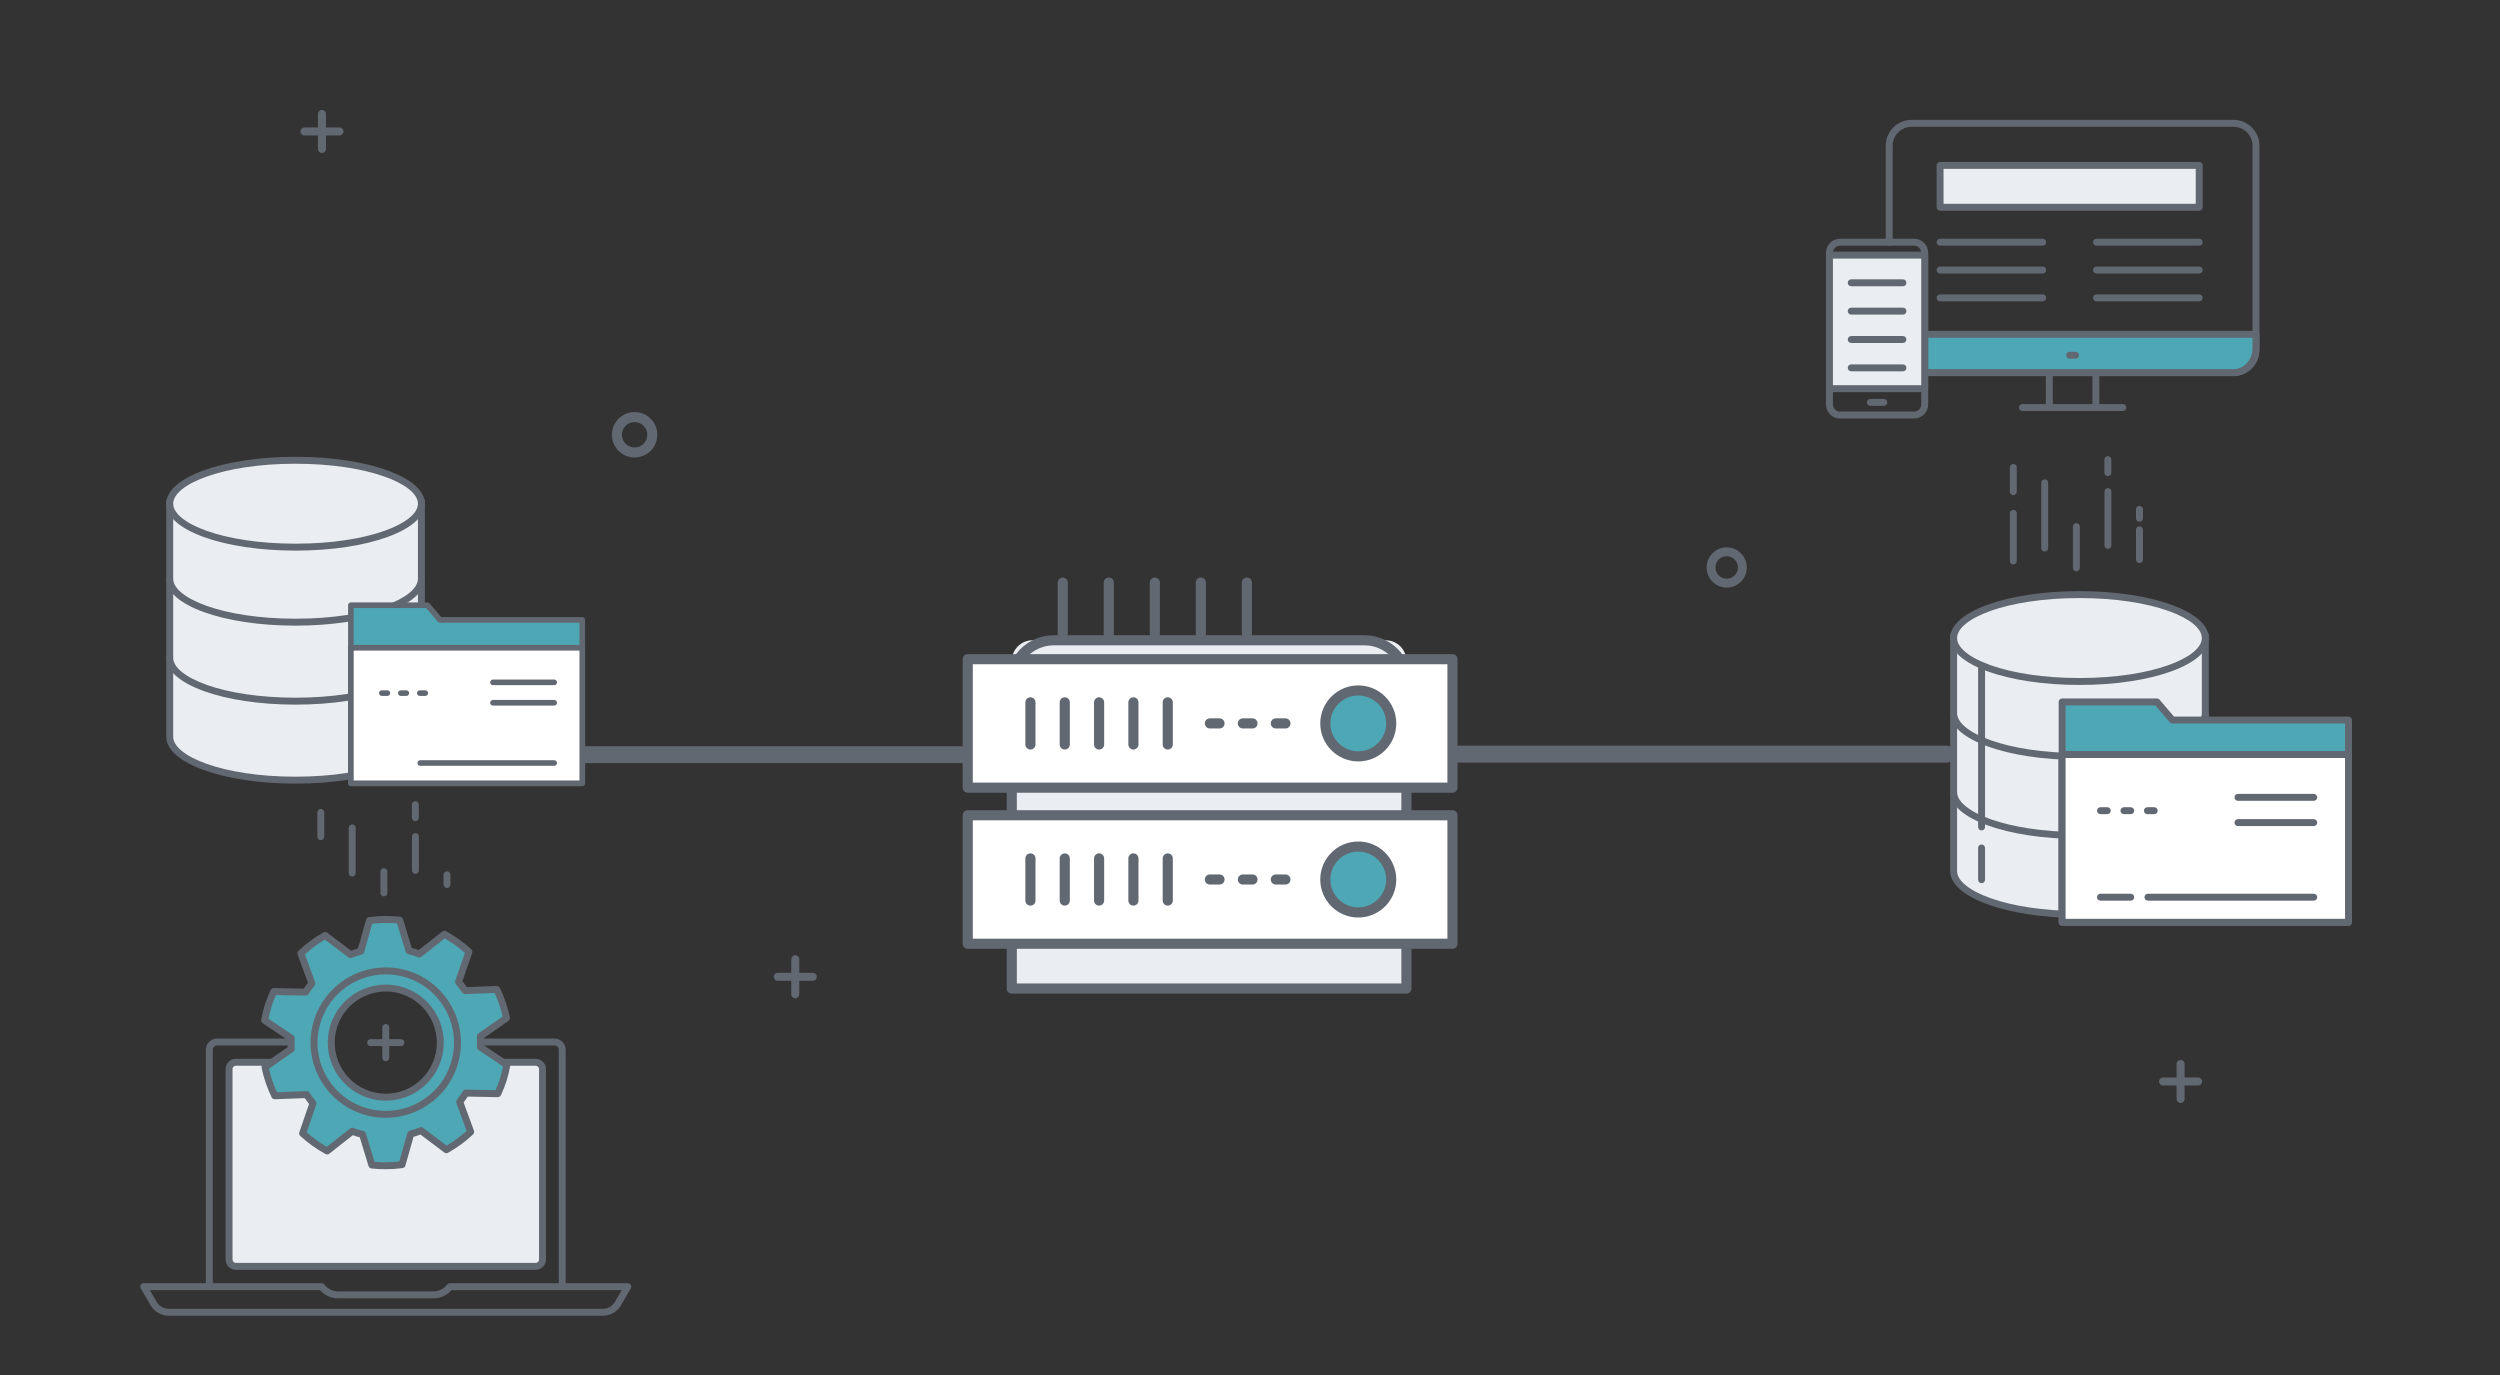 <?xml version="1.0" encoding="utf-8"?>
<!-- Generator: Adobe Illustrator 22.0.1, SVG Export Plug-In . SVG Version: 6.00 Build 0)  -->
<svg version="1.1" id="Layer_1" xmlns="http://www.w3.org/2000/svg" xmlns:xlink="http://www.w3.org/1999/xlink" x="0px" y="0px"
	 viewBox="0 0 500 275" style="enable-background:new 0 0 500 275;" xml:space="preserve">
<rect x="0" y="0" width="500" height="275" fill="#333333" stroke="none"/>
<style type="text/css">
	.st0{fill:#626871;}
	.st1{fill:#4EA7B4;}
	.st2{fill:#EAEDF1;}
	.st3{fill:#FFFFFF;}
</style>
<path class="st0" d="M67.891,25.494h-2.697v-2.698c0-0.443-0.359-0.802-0.802-0.802c-0.444,0-0.802,0.359-0.802,0.802v2.698h-2.698
	c-0.443,0-0.802,0.359-0.802,0.802c0,0.443,0.359,0.802,0.802,0.802h2.698v2.698c0,0.443,0.359,0.802,0.802,0.802
	c0.443,0,0.802-0.359,0.802-0.802v-2.698h2.697c0.443,0,0.802-0.359,0.802-0.802C68.693,25.853,68.334,25.494,67.891,25.494z"/>
<path class="st0" d="M162.557,194.557h-2.697v-2.698c0-0.443-0.359-0.802-0.802-0.802c-0.444,0-0.802,0.359-0.802,0.802v2.698
	h-2.698c-0.443,0-0.802,0.359-0.802,0.802c0,0.443,0.359,0.802,0.802,0.802h2.698v2.698c0,0.443,0.359,0.802,0.802,0.802
	c0.443,0,0.802-0.359,0.802-0.802v-2.698h2.697c0.443,0,0.802-0.359,0.802-0.802C163.359,194.916,163.001,194.557,162.557,194.557z"
	/>
<path class="st0" d="M439.62,215.494h-2.697v-2.698c0-0.443-0.359-0.802-0.802-0.802c-0.444,0-0.802,0.359-0.802,0.802v2.698h-2.698
	c-0.443,0-0.802,0.359-0.802,0.802c0,0.443,0.359,0.802,0.802,0.802h2.698v2.698c0,0.443,0.359,0.802,0.802,0.802
	c0.443,0,0.802-0.359,0.802-0.802v-2.698h2.697c0.443,0,0.802-0.359,0.802-0.802C440.422,215.853,440.063,215.494,439.62,215.494z"
	/>
<g>
	<path class="st0" d="M345.34,117.515c-2.217,0-4.021-1.804-4.021-4.021c0-2.217,1.804-4.021,4.021-4.021
		c2.217,0,4.021,1.804,4.021,4.021C349.361,115.712,347.557,117.515,345.34,117.515z M345.34,111.245c-1.241,0-2.25,1.009-2.25,2.25
		c0,1.241,1.009,2.25,2.25,2.25c1.241,0,2.25-1.009,2.25-2.25C347.59,112.254,346.581,111.245,345.34,111.245z"/>
</g>
<g>
	<path class="st0" d="M126.923,91.494c-2.504,0-4.541-2.037-4.541-4.542c0-2.504,2.037-4.541,4.541-4.541s4.541,2.037,4.541,4.541
		C131.464,89.457,129.427,91.494,126.923,91.494z M126.923,84.412c-1.401,0-2.541,1.14-2.541,2.541c0,1.401,1.14,2.542,2.541,2.542
		s2.541-1.14,2.541-2.542C129.464,85.552,128.325,84.412,126.923,84.412z"/>
</g>
<g>
	<g>
		<path class="st0" d="M415.279,114.273c-0.384,0-0.694-0.31-0.694-0.694v-8.251c0-0.384,0.311-0.694,0.694-0.694
			c0.384,0,0.694,0.31,0.694,0.694v8.251C415.973,113.962,415.662,114.273,415.279,114.273z"/>
	</g>
	<g>
		<path class="st0" d="M408.938,110.314c-0.384,0-0.694-0.31-0.694-0.694V96.565c0-0.384,0.31-0.694,0.694-0.694
			c0.384,0,0.694,0.311,0.694,0.694v13.054C409.632,110.003,409.321,110.314,408.938,110.314z"/>
	</g>
	<g>
		<path class="st0" d="M427.896,112.603c-0.384,0-0.694-0.31-0.694-0.694v-5.956c0-0.384,0.311-0.694,0.694-0.694
			c0.384,0,0.694,0.31,0.694,0.694v5.956C428.59,112.292,428.28,112.603,427.896,112.603z"/>
	</g>
	<g>
		<path class="st0" d="M421.587,109.772c-0.384,0-0.694-0.31-0.694-0.694V98.31c0-0.384,0.31-0.694,0.694-0.694
			c0.384,0,0.694,0.31,0.694,0.694v10.767C422.281,109.462,421.971,109.772,421.587,109.772z"/>
	</g>
	<g>
		<path class="st0" d="M421.573,95.22c-0.384,0-0.694-0.31-0.694-0.694v-2.602c0-0.384,0.31-0.694,0.694-0.694
			c0.384,0,0.694,0.31,0.694,0.694v2.602C422.267,94.91,421.957,95.22,421.573,95.22z"/>
	</g>
	<g>
		<path class="st0" d="M427.896,104.353c-0.384,0-0.694-0.311-0.694-0.694v-1.789c0-0.384,0.311-0.694,0.694-0.694
			c0.384,0,0.694,0.31,0.694,0.694v1.789C428.59,104.042,428.28,104.353,427.896,104.353z"/>
	</g>
	<g>
		<path class="st0" d="M402.662,112.907c-0.384,0-0.694-0.31-0.694-0.694v-9.551c0-0.384,0.311-0.694,0.694-0.694
			c0.384,0,0.694,0.31,0.694,0.694v9.551C403.356,112.596,403.045,112.907,402.662,112.907z"/>
	</g>
	<g>
		<path class="st0" d="M402.663,99.036c-0.384,0-0.694-0.311-0.694-0.694v-4.857c0-0.384,0.31-0.694,0.694-0.694
			s0.694,0.311,0.694,0.694v4.857C403.357,98.725,403.047,99.036,402.663,99.036z"/>
	</g>
	<g>
		<g>
			<g>
				<path class="st0" d="M382.306,75.216h64.425c2.844,0,5.158-2.314,5.158-5.159V29.135c0-2.845-2.314-5.159-5.158-5.159h-64.425
					c-2.844,0-5.158,2.314-5.158,5.159v19.31c0,0.384,0.31,0.694,0.694,0.694c0.384,0,0.694-0.31,0.694-0.694v-19.31
					c0-2.079,1.692-3.771,3.77-3.771h64.425c2.078,0,3.77,1.692,3.77,3.771v40.922c0,2.079-1.692,3.771-3.77,3.771h-64.425
					c-2.078,0-3.77-1.692-3.77-3.771c0-0.384-0.31-0.694-0.694-0.694c-0.384,0-0.694,0.311-0.694,0.694
					C377.148,72.902,379.462,75.216,382.306,75.216z"/>
			</g>
			<g>
				<path class="st0" d="M377.842,68.277h73.353c0.384,0,0.694-0.31,0.694-0.694c0-0.384-0.311-0.694-0.694-0.694h-73.353
					c-0.384,0-0.694,0.311-0.694,0.694C377.148,67.967,377.458,68.277,377.842,68.277z"/>
			</g>
			<g>
				<path class="st1" d="M451.195,69.599c0,2.718-1.999,4.922-4.464,4.922h-64.425c-2.465,0-4.464-2.204-4.464-4.922v-2.727h73.353
					V69.599z"/>
				<path class="st0" d="M377.148,69.599v-2.728c0-0.384,0.31-0.694,0.694-0.694h73.353c0.384,0,0.694,0.311,0.694,0.694v2.728
					c0,3.097-2.314,5.617-5.158,5.617h-64.425C379.462,75.216,377.148,72.696,377.148,69.599z M378.536,67.566v2.033
					c0,2.332,1.692,4.229,3.77,4.229h64.425c2.078,0,3.77-1.897,3.77-4.229v-2.033H378.536z"/>
			</g>
		</g>
		<g>
			<g>
				<path class="st0" d="M419.174,82.199c0.384,0,0.694-0.31,0.694-0.694v-6.983c0-0.384-0.311-0.694-0.694-0.694
					c-0.384,0-0.694,0.31-0.694,0.694v6.983C418.48,81.888,418.79,82.199,419.174,82.199z"/>
			</g>
			<g>
				<path class="st0" d="M409.863,82.199c0.384,0,0.694-0.31,0.694-0.694v-6.983c0-0.384-0.311-0.694-0.694-0.694
					c-0.384,0-0.694,0.31-0.694,0.694v6.983C409.169,81.888,409.479,82.199,409.863,82.199z"/>
			</g>
		</g>
		<g>
			<path class="st0" d="M404.474,82.199h20.089c0.384,0,0.694-0.31,0.694-0.694c0-0.384-0.31-0.694-0.694-0.694h-20.089
				c-0.384,0-0.694,0.311-0.694,0.694C403.78,81.888,404.09,82.199,404.474,82.199z"/>
		</g>
		<g>
			<path class="st0" d="M413.925,71.746h1.186c0.384,0,0.694-0.31,0.694-0.694c0-0.384-0.31-0.694-0.694-0.694h-1.186
				c-0.384,0-0.694,0.311-0.694,0.694C413.231,71.436,413.542,71.746,413.925,71.746z"/>
		</g>
	</g>
	<g>
		<path class="st0" d="M419.299,49.14h20.544c0.384,0,0.694-0.31,0.694-0.694c0-0.384-0.31-0.694-0.694-0.694h-20.544
			c-0.384,0-0.694,0.31-0.694,0.694C418.605,48.829,418.915,49.14,419.299,49.14z"/>
	</g>
	<g>
		<path class="st0" d="M419.299,54.702h20.544c0.384,0,0.694-0.31,0.694-0.694c0-0.384-0.31-0.694-0.694-0.694h-20.544
			c-0.384,0-0.694,0.311-0.694,0.694C418.605,54.391,418.915,54.702,419.299,54.702z"/>
	</g>
	<g>
		<path class="st0" d="M388.008,49.14h20.544c0.384,0,0.694-0.31,0.694-0.694c0-0.384-0.31-0.694-0.694-0.694h-20.544
			c-0.384,0-0.694,0.31-0.694,0.694C387.313,48.829,387.624,49.14,388.008,49.14z"/>
	</g>
	<g>
		<path class="st0" d="M388.008,54.702h20.544c0.384,0,0.694-0.31,0.694-0.694c0-0.384-0.31-0.694-0.694-0.694h-20.544
			c-0.384,0-0.694,0.311-0.694,0.694C387.313,54.391,387.624,54.702,388.008,54.702z"/>
	</g>
	<g>
		<path class="st0" d="M419.299,60.264h20.544c0.384,0,0.694-0.311,0.694-0.694c0-0.384-0.31-0.694-0.694-0.694h-20.544
			c-0.384,0-0.694,0.31-0.694,0.694C418.605,59.953,418.915,60.264,419.299,60.264z"/>
	</g>
	<g>
		<path class="st0" d="M388.008,60.264h20.544c0.384,0,0.694-0.311,0.694-0.694c0-0.384-0.31-0.694-0.694-0.694h-20.544
			c-0.384,0-0.694,0.31-0.694,0.694C387.313,59.953,387.624,60.264,388.008,60.264z"/>
	</g>
	<g>
		
			<rect x="388.015" y="33.083" transform="matrix(-1 -4.488910e-11 4.488910e-11 -1 827.858 74.534)" class="st2" width="51.828" height="8.367"/>
		<path class="st0" d="M387.322,41.451v-8.367c0-0.384,0.31-0.694,0.694-0.694h51.827c0.384,0,0.694,0.31,0.694,0.694v8.367
			c0,0.384-0.31,0.694-0.694,0.694h-51.827C387.632,42.145,387.322,41.834,387.322,41.451z M439.149,33.777H388.71v6.979h50.439
			V33.777z"/>
	</g>
	<g>
		<g>
			<g>
				<path class="st0" d="M365.198,80.892V50.562c0-1.55,1.261-2.811,2.81-2.811h14.818c1.549,0,2.81,1.261,2.81,2.811v30.329
					c0,1.549-1.261,2.81-2.81,2.81h-14.818C366.459,83.702,365.198,82.441,365.198,80.892z M368.008,49.14
					c-0.784,0-1.422,0.639-1.422,1.423v30.329c0,0.784,0.638,1.422,1.422,1.422h14.818c0.784,0,1.422-0.638,1.422-1.422V50.562
					c0-0.784-0.638-1.423-1.422-1.423H368.008z"/>
			</g>
		</g>
	</g>
	<g>
		<rect x="365.892" y="51.025" class="st2" width="19.05" height="26.707"/>
		<path class="st0" d="M365.198,77.732V51.025c0-0.384,0.31-0.694,0.694-0.694h19.05c0.384,0,0.694,0.31,0.694,0.694v26.707
			c0,0.384-0.31,0.694-0.694,0.694h-19.05C365.509,78.426,365.198,78.115,365.198,77.732z M384.248,51.719h-17.662v25.319h17.662
			V51.719z"/>
	</g>
	<g>
		<path class="st0" d="M374.075,81.176h2.685c0.384,0,0.694-0.31,0.694-0.694c0-0.384-0.31-0.694-0.694-0.694h-2.685
			c-0.384,0-0.694,0.31-0.694,0.694C373.381,80.866,373.691,81.176,374.075,81.176z"/>
	</g>
	<g>
		<path class="st0" d="M370.247,57.253h10.342c0.384,0,0.694-0.31,0.694-0.694c0-0.384-0.31-0.694-0.694-0.694h-10.342
			c-0.384,0-0.694,0.311-0.694,0.694C369.552,56.942,369.863,57.253,370.247,57.253z"/>
	</g>
	<g>
		<path class="st0" d="M370.247,62.923h10.342c0.384,0,0.694-0.31,0.694-0.694c0-0.384-0.31-0.694-0.694-0.694h-10.342
			c-0.384,0-0.694,0.31-0.694,0.694C369.552,62.613,369.863,62.923,370.247,62.923z"/>
	</g>
	<g>
		<path class="st0" d="M370.247,68.594h10.342c0.384,0,0.694-0.31,0.694-0.694c0-0.384-0.31-0.694-0.694-0.694h-10.342
			c-0.384,0-0.694,0.311-0.694,0.694C369.552,68.283,369.863,68.594,370.247,68.594z"/>
	</g>
	<g>
		<path class="st0" d="M370.247,74.264h10.342c0.384,0,0.694-0.31,0.694-0.694s-0.31-0.694-0.694-0.694h-10.342
			c-0.384,0-0.694,0.31-0.694,0.694S369.863,74.264,370.247,74.264z"/>
	</g>
</g>
<g>
	<path class="st0" d="M66.949,153.266h-6.06c-0.384,0-0.694-0.31-0.694-0.694c0-0.384,0.31-0.694,0.694-0.694h6.06
		c0.384,0,0.694,0.311,0.694,0.694C67.643,152.956,67.333,153.266,66.949,153.266z"/>
</g>
<g>
	<path class="st0" d="M37.11,139.223c-0.384,0-0.694-0.31-0.694-0.694V106.28c0-0.384,0.31-0.694,0.694-0.694
		s0.694,0.31,0.694,0.694v32.249C37.804,138.913,37.493,139.223,37.11,139.223z"/>
</g>
<g>
	<path class="st0" d="M37.11,149.769c-0.384,0-0.694-0.31-0.694-0.694v-6.348c0-0.384,0.31-0.694,0.694-0.694
		s0.694,0.311,0.694,0.694v6.348C37.804,149.458,37.493,149.769,37.11,149.769z"/>
</g>
<path class="st0" d="M201.979,149.241H81.229c-0.935,0,0.152,0.76,0.152,1.694s-1.087,1.694-0.152,1.694h120.75
	c0.935,0,1.694-0.76,1.694-1.694S202.914,149.241,201.979,149.241z"/>
<g>
	<g>
		<path class="st0" d="M389.363,151.522h-97.712c-0.356,0-0.644-0.311-0.644-0.694c0-0.384,0.288-0.694,0.644-0.694h97.712
			c0.356,0,0.644,0.31,0.644,0.694C390.007,151.211,389.719,151.522,389.363,151.522z"/>
		<path class="st0" d="M389.363,152.522H291.65c-0.906,0-1.644-0.76-1.644-1.694s0.737-1.694,1.644-1.694h97.713
			c0.906,0,1.644,0.76,1.644,1.694S390.269,152.522,389.363,152.522z"/>
	</g>
</g>
<g>
	<g>
		<g>
			<path class="st0" d="M112.447,258.022c-0.384,0-0.694-0.31-0.694-0.694v-47.377c0-0.47-0.382-0.853-0.853-0.853H91.98
				c-0.384,0-0.694-0.31-0.694-0.694c0-0.384,0.31-0.694,0.694-0.694h18.92c1.235,0,2.241,1.006,2.241,2.241v47.377
				C113.141,257.711,112.831,258.022,112.447,258.022z"/>
		</g>
		<g>
			<path class="st0" d="M41.864,258.022c-0.384,0-0.694-0.31-0.694-0.694v-47.377c0-1.235,1.006-2.241,2.241-2.241h21.913
				c0.384,0,0.694,0.31,0.694,0.694c0,0.384-0.311,0.694-0.694,0.694H43.411c-0.47,0-0.853,0.382-0.853,0.853v47.377
				C42.558,257.711,42.248,258.022,41.864,258.022z"/>
		</g>
		<g>
			<g>
				<path class="st2" d="M107.128,212.449H93.045c-0.045,0.552-0.113,1.106-0.224,1.662c-1.543,7.768-9.102,12.804-16.869,11.253
					c-6.431-1.284-10.981-6.687-11.482-12.916H47.183c-0.759,0-1.374,0.616-1.374,1.375v38.074c0,0.759,0.613,1.375,1.374,1.375
					h59.945c0.759,0,1.374-0.615,1.374-1.375v-38.074C108.502,213.064,107.89,212.449,107.128,212.449z"/>
				<path class="st0" d="M107.128,253.967H47.183c-1.14,0-2.069-0.929-2.069-2.07v-38.073c0-1.14,0.929-2.069,2.069-2.069H64.47
					c0.362,0,0.663,0.278,0.691,0.639c0.487,6.049,4.979,11.102,10.926,12.29c3.571,0.71,7.214-0.005,10.248-2.029
					c3.033-2.023,5.094-5.104,5.805-8.678c0.095-0.479,0.165-0.996,0.213-1.582c0.029-0.361,0.329-0.639,0.691-0.639h14.083
					c1.14,0,2.069,0.929,2.069,2.069v38.073C109.196,253.039,108.268,253.967,107.128,253.967z M47.183,213.143
					c-0.375,0-0.68,0.305-0.68,0.681v38.073c0,0.375,0.305,0.682,0.68,0.682h59.945c0.375,0,0.68-0.306,0.68-0.682v-38.073
					c0-0.375-0.305-0.681-0.68-0.681H93.674c-0.046,0.39-0.103,0.755-0.172,1.104c-0.782,3.938-3.054,7.334-6.396,9.562
					c-3.343,2.229-7.353,3.019-11.289,2.235c-6.343-1.266-11.184-6.522-11.973-12.901H47.183z"/>
			</g>
		</g>
		<g>
			<g>
				<path class="st0" d="M120.54,263.147H33.771c-1.468,0-2.809-0.743-3.59-1.986l-2.035-3.484c-0.126-0.214-0.126-0.48-0.003-0.695
					c0.123-0.216,0.354-0.348,0.602-0.348H64.33c0.218,0,0.423,0.103,0.555,0.276c0.647,0.86,1.666,1.372,2.727,1.372h19.087
					c1.061,0,2.081-0.512,2.727-1.372c0.132-0.173,0.336-0.276,0.555-0.276h35.584c0.248,0,0.479,0.133,0.602,0.348
					c0.123,0.216,0.123,0.481-0.003,0.695l-2.024,3.465C123.349,262.404,122.008,263.147,120.54,263.147z M29.955,258.022
					l1.414,2.421c0.514,0.817,1.415,1.316,2.402,1.316h86.769c0.987,0,1.888-0.499,2.413-1.335l1.403-2.402H90.31
					c-0.91,1.038-2.234,1.648-3.611,1.648H67.612c-1.377,0-2.702-0.61-3.611-1.648H29.955z"/>
			</g>
		</g>
	</g>
	<g>
		<g>
			<g>
				<path class="st1" d="M96.07,209.414c0.032-0.719,0.033-1.438-0.012-2.15l5.239-3.66c-0.409-1.991-1.07-3.903-1.939-5.716
					l-6.354,0.239c-0.392-0.601-0.839-1.182-1.304-1.734l2.08-6.028c-1.46-1.344-3.104-2.533-4.9-3.51l-5.035,3.952
					c-0.336-0.127-0.664-0.262-1.002-0.374c-0.346-0.106-0.695-0.182-1.051-0.266l-1.857-6.125c-2.036-0.231-4.056-0.19-6.039,0.072
					l-1.741,6.129c-0.698,0.195-1.383,0.41-2.051,0.684l-5.079-3.829c-1.749,0.983-3.383,2.175-4.85,3.573l2.197,6.006
					c-0.447,0.553-0.86,1.139-1.253,1.751l-6.377-0.117c-0.41,0.914-0.791,1.839-1.102,2.821c-0.303,0.975-0.531,1.958-0.705,2.94
					l5.297,3.56c-0.032,0.719-0.033,1.434,0.012,2.15l-5.239,3.66c0.41,1.984,1.078,3.904,1.947,5.717l6.346-0.24
					c0.391,0.601,0.838,1.182,1.296,1.733l-2.072,6.025c1.467,1.348,3.104,2.536,4.907,3.514l5.027-3.953
					c0.337,0.123,0.664,0.262,1.009,0.375c0.347,0.102,0.68,0.18,1.036,0.264l1.865,6.126c2.036,0.231,4.064,0.191,6.039-0.072
					l1.733-6.13c0.705-0.194,1.398-0.409,2.059-0.684l5.079,3.83c1.75-0.99,3.391-2.175,4.857-3.572l-2.197-6.006
					c0.433-0.558,0.86-1.139,1.246-1.752l6.377,0.117c0.418-0.913,0.8-1.845,1.102-2.821c0.311-0.978,0.531-1.958,0.713-2.939
					L96.07,209.414z M87.559,211.795c-1.8,5.749-7.926,8.941-13.674,7.135c-5.748-1.806-8.945-7.932-7.14-13.68
					c1.806-5.748,7.932-8.94,13.68-7.137C86.172,199.922,89.364,206.047,87.559,211.795z"/>
				<path class="st0" d="M77.072,233.847c-0.937,0-1.865-0.051-2.782-0.154c-0.274-0.031-0.504-0.224-0.586-0.488l-1.749-5.745
					c-0.234-0.057-0.457-0.115-0.683-0.182c-0.249-0.08-0.472-0.165-0.694-0.252l-4.719,3.71c-0.217,0.175-0.518,0.198-0.759,0.065
					c-1.806-0.979-3.503-2.195-5.047-3.614c-0.202-0.187-0.275-0.476-0.186-0.736l1.945-5.66c-0.332-0.411-0.621-0.796-0.874-1.166
					l-5.961,0.226c-0.264-0.008-0.531-0.146-0.652-0.395c-0.918-1.914-1.591-3.892-1.999-5.877c-0.057-0.271,0.054-0.55,0.282-0.709
					l4.924-3.439c-0.019-0.46-0.02-0.935-0.007-1.441l-4.978-3.344c-0.228-0.153-0.344-0.427-0.296-0.698
					c0.192-1.08,0.43-2.07,0.725-3.023c0.282-0.891,0.632-1.783,1.133-2.901c0.114-0.252,0.401-0.389,0.645-0.409l5.992,0.111
					c0.282-0.424,0.56-0.813,0.841-1.177l-2.065-5.641c-0.095-0.259-0.027-0.55,0.174-0.741c1.48-1.41,3.158-2.648,4.989-3.675
					c0.241-0.134,0.541-0.114,0.758,0.05l4.768,3.597c0.415-0.157,0.861-0.305,1.381-0.458l1.635-5.757
					c0.076-0.266,0.304-0.462,0.577-0.499c2.101-0.277,4.192-0.302,6.21-0.073c0.275,0.031,0.506,0.224,0.586,0.488l1.741,5.744
					c0.237,0.056,0.473,0.115,0.706,0.186c0.237,0.079,0.458,0.163,0.681,0.249l4.726-3.71c0.22-0.171,0.518-0.193,0.76-0.064
					c1.814,0.988,3.508,2.201,5.037,3.609c0.202,0.187,0.275,0.477,0.186,0.738l-1.952,5.66c0.329,0.404,0.621,0.79,0.881,1.169
					l5.967-0.226c0.281,0,0.531,0.146,0.652,0.395c0.914,1.907,1.583,3.885,1.993,5.877c0.056,0.271-0.056,0.55-0.283,0.709
					l-4.922,3.439c0.019,0.461,0.02,0.937,0.005,1.441l4.985,3.346c0.23,0.154,0.347,0.43,0.296,0.702
					c-0.216,1.163-0.449,2.123-0.734,3.023c-0.278,0.896-0.638,1.818-1.132,2.898c-0.115,0.251-0.39,0.396-0.644,0.405l-5.99-0.11
					c-0.24,0.362-0.511,0.74-0.838,1.171l2.067,5.647c0.095,0.259,0.027,0.55-0.174,0.742c-1.453,1.384-3.133,2.62-4.994,3.674
					c-0.237,0.135-0.537,0.116-0.759-0.05l-4.768-3.595c-0.409,0.156-0.858,0.304-1.389,0.457l-1.628,5.756
					c-0.076,0.267-0.302,0.464-0.576,0.5C79.353,233.771,78.206,233.847,77.072,233.847z M74.898,232.36
					c1.627,0.15,3.294,0.131,4.967-0.061l1.608-5.687c0.066-0.235,0.249-0.416,0.484-0.481c0.822-0.225,1.431-0.427,1.975-0.655
					c0.225-0.092,0.488-0.062,0.685,0.087l4.713,3.553c1.467-0.864,2.807-1.849,3.996-2.935l-2.04-5.573
					c-0.081-0.224-0.043-0.474,0.103-0.663c0.517-0.667,0.888-1.19,1.206-1.697c0.129-0.207,0.323-0.332,0.601-0.325l5.92,0.108
					c0.374-0.85,0.659-1.597,0.884-2.323c0.232-0.729,0.427-1.505,0.607-2.413l-4.923-3.305c-0.202-0.136-0.319-0.365-0.306-0.607
					c0.032-0.75,0.03-1.428-0.011-2.076c-0.015-0.241,0.096-0.473,0.296-0.613l4.86-3.396c-0.359-1.589-0.895-3.165-1.597-4.701
					l-5.894,0.224c-0.239,0.001-0.474-0.111-0.607-0.316c-0.343-0.526-0.752-1.071-1.254-1.665
					c-0.157-0.187-0.205-0.443-0.125-0.674l1.93-5.595c-1.243-1.101-2.595-2.069-4.029-2.886l-4.673,3.668
					c-0.19,0.15-0.449,0.188-0.674,0.103l-0.294-0.114c-0.225-0.087-0.45-0.175-0.679-0.251c-0.253-0.077-0.523-0.14-0.797-0.203
					l-0.197-0.046c-0.24-0.057-0.432-0.237-0.504-0.473l-1.723-5.685c-1.624-0.149-3.289-0.13-4.968,0.062l-1.615,5.685
					c-0.066,0.232-0.248,0.413-0.481,0.479c-0.805,0.225-1.414,0.428-1.975,0.659c-0.224,0.091-0.485,0.06-0.681-0.088l-4.712-3.554
					c-1.445,0.847-2.783,1.833-3.989,2.938l2.04,5.573c0.084,0.229,0.041,0.485-0.112,0.675c-0.403,0.499-0.798,1.052-1.209,1.69
					c-0.132,0.203-0.369,0.312-0.596,0.319l-5.915-0.11c-0.382,0.877-0.661,1.608-0.891,2.329c-0.236,0.763-0.434,1.556-0.6,2.409
					l4.92,3.305c0.201,0.136,0.316,0.365,0.306,0.606c-0.034,0.752-0.03,1.432,0.011,2.077c0.015,0.241-0.096,0.473-0.296,0.613
					l-4.86,3.396c0.359,1.583,0.897,3.16,1.604,4.701l5.887-0.224c0.237,0.011,0.476,0.111,0.609,0.316
					c0.329,0.51,0.737,1.056,1.247,1.669c0.154,0.186,0.201,0.439,0.122,0.668l-1.922,5.592c1.253,1.109,2.607,2.079,4.036,2.891
					l4.665-3.667c0.187-0.149,0.441-0.19,0.667-0.107l0.38,0.144c0.199,0.077,0.4,0.155,0.606,0.222
					c0.305,0.089,0.62,0.164,0.95,0.241c0.24,0.057,0.464,0.245,0.536,0.481L74.898,232.36z M77.169,220.131
					c-1.169,0-2.345-0.179-3.492-0.539c-6.106-1.918-9.512-8.447-7.594-14.55c1.917-6.102,8.44-9.504,14.55-7.593
					c6.102,1.922,9.505,8.451,7.587,14.552c-0.926,2.958-2.948,5.375-5.698,6.809C80.841,219.688,79.013,220.131,77.169,220.131z
					 M77.164,198.305c-4.346,0-8.387,2.795-9.758,7.153c-1.688,5.374,1.312,11.12,6.687,12.81c2.604,0.819,5.371,0.571,7.788-0.689
					c2.418-1.262,4.2-3.39,5.014-5.993h0.001c1.688-5.374-1.308-11.121-6.68-12.813C79.202,198.457,78.175,198.305,77.164,198.305z"
					/>
			</g>
		</g>
		<g>
			<path class="st0" d="M77.152,212.246c-0.384,0-0.694-0.311-0.694-0.694v-6.057c0-0.384,0.31-0.694,0.694-0.694
				c0.384,0,0.694,0.31,0.694,0.694v6.057C77.846,211.935,77.535,212.246,77.152,212.246z"/>
		</g>
		<g>
			<path class="st0" d="M80.18,209.217h-6.057c-0.384,0-0.694-0.31-0.694-0.694c0-0.384,0.311-0.694,0.694-0.694h6.057
				c0.384,0,0.694,0.311,0.694,0.694C80.874,208.907,80.564,209.217,80.18,209.217z"/>
		</g>
		<g>
			<path class="st0" d="M77.189,223.564c-0.99,0-1.985-0.098-2.977-0.296c-3.939-0.786-7.337-3.06-9.568-6.402
				c-2.23-3.342-3.024-7.351-2.238-11.289c1.621-8.128,9.565-13.42,17.692-11.802c8.128,1.625,13.422,9.564,11.799,17.696l0,0
				c-0.782,3.938-3.054,7.334-6.396,9.562C83.002,222.7,80.127,223.564,77.189,223.564z M77.154,194.871
				c-6.375,0-12.092,4.496-13.386,10.976c-0.713,3.575,0.008,7.215,2.032,10.248c2.025,3.034,5.109,5.097,8.684,5.811
				c3.572,0.712,7.215-0.007,10.248-2.029c3.033-2.023,5.094-5.104,5.805-8.678l0,0c1.472-7.383-3.332-14.588-10.709-16.064
				C78.93,194.957,78.035,194.871,77.154,194.871z"/>
		</g>
	</g>
</g>
<g>
	<g>
		<path class="st0" d="M417.391,154.379h-13.32c-0.53,0-0.958-0.429-0.958-0.958c0-0.53,0.428-0.958,0.958-0.958h13.32
			c0.53,0,0.958,0.428,0.958,0.958C418.349,153.95,417.92,154.379,417.391,154.379z"/>
	</g>
	<g>
		<path class="st0" d="M429.299,154.379h-6.418c-0.53,0-0.958-0.429-0.958-0.958c0-0.53,0.428-0.958,0.958-0.958h6.418
			c0.53,0,0.958,0.428,0.958,0.958C430.257,153.95,429.828,154.379,429.299,154.379z"/>
	</g>
</g>
<g>
	<g>
		<g>
			<path class="st2" d="M441.063,127.039v47.17c0,4.799-11.269,8.689-25.169,8.689c-13.901,0-25.169-3.89-25.169-8.689v-47.17"/>
			<path class="st0" d="M415.893,183.592c-14.503,0-25.863-4.122-25.863-9.383v-47.17c0-0.384,0.31-0.694,0.694-0.694
				c0.384,0,0.694,0.31,0.694,0.694v47.17c0,3.861,9.835,7.995,24.475,7.995s24.475-4.134,24.475-7.995v-47.17
				c0-0.384,0.311-0.694,0.694-0.694c0.384,0,0.694,0.31,0.694,0.694v47.17C441.757,179.47,430.396,183.592,415.893,183.592z"/>
		</g>
		<g>
			<path class="st2" d="M441.063,158.411c0,4.799-11.269,8.689-25.169,8.689c-13.901,0-25.169-3.89-25.169-8.689"/>
			<path class="st0" d="M415.893,167.794c-14.503,0-25.863-4.122-25.863-9.383c0-0.384,0.31-0.694,0.694-0.694
				c0.384,0,0.694,0.31,0.694,0.694c0,3.861,9.835,7.995,24.475,7.995s24.475-4.134,24.475-7.995c0-0.384,0.311-0.694,0.694-0.694
				c0.384,0,0.694,0.31,0.694,0.694C441.757,163.672,430.396,167.794,415.893,167.794z"/>
		</g>
		<g>
			<path class="st2" d="M441.063,142.614c0,4.799-11.269,8.689-25.169,8.689c-13.901,0-25.169-3.89-25.169-8.689"/>
			<path class="st0" d="M415.893,151.996c-14.503,0-25.863-4.122-25.863-9.383c0-0.384,0.31-0.694,0.694-0.694
				c0.384,0,0.694,0.311,0.694,0.694c0,3.861,9.835,7.995,24.475,7.995s24.475-4.134,24.475-7.995c0-0.384,0.311-0.694,0.694-0.694
				c0.384,0,0.694,0.311,0.694,0.694C441.757,147.875,430.396,151.996,415.893,151.996z"/>
		</g>
		<g>
			<path class="st2" d="M441.063,127.609c0,4.799-11.269,8.689-25.169,8.689c-13.901,0-25.169-3.89-25.169-8.689
				c0-4.799,11.269-8.689,25.169-8.689C429.794,118.92,441.063,122.81,441.063,127.609z"/>
			<path class="st0" d="M415.893,136.991c-14.503,0-25.863-4.122-25.863-9.383c0-5.261,11.361-9.383,25.863-9.383
				c14.503,0,25.863,4.122,25.863,9.383C441.757,132.87,430.396,136.991,415.893,136.991z M415.893,119.614
				c-14.641,0-24.475,4.134-24.475,7.995c0,3.861,9.835,7.995,24.475,7.995s24.475-4.134,24.475-7.995
				C440.369,123.748,430.534,119.614,415.893,119.614z"/>
		</g>
	</g>
	<g>
		<polygon class="st1" points="469.699,182.212 412.427,182.212 412.427,140.381 431.377,140.381 434.483,144.013 469.699,144.013 
					"/>
		<path class="st0" d="M469.699,182.906h-57.273c-0.384,0-0.694-0.31-0.694-0.694v-41.831c0-0.384,0.311-0.694,0.694-0.694h18.951
			c0.203,0,0.396,0.089,0.527,0.243l2.898,3.389h34.896c0.384,0,0.694,0.311,0.694,0.694v38.199
			C470.393,182.596,470.083,182.906,469.699,182.906z M413.12,181.518h55.885v-36.811h-34.522c-0.203,0-0.396-0.089-0.527-0.243
			l-2.898-3.389H413.12V181.518z"/>
	</g>
	<g>
		<path class="st0" d="M469.699,185.152h-57.273c-0.384,0-0.694-0.311-0.694-0.694v-33.55c0-0.384,0.311-0.694,0.694-0.694h57.273
			c0.384,0,0.694,0.311,0.694,0.694v33.55C470.393,184.842,470.083,185.152,469.699,185.152z M413.12,183.764h55.885v-32.162H413.12
			V183.764z"/>
	</g>
	<g>
		<rect x="412.427" y="150.909" class="st3" width="57.272" height="33.549"/>
		<path class="st0" d="M469.699,185.152h-57.273c-0.384,0-0.694-0.311-0.694-0.694v-33.55c0-0.384,0.311-0.694,0.694-0.694h57.273
			c0.384,0,0.694,0.311,0.694,0.694v33.55C470.393,184.842,470.083,185.152,469.699,185.152z M413.12,183.764h55.885v-32.162H413.12
			V183.764z"/>
	</g>
	<g>
		<path class="st0" d="M462.75,160.166h-15.16c-0.384,0-0.694-0.311-0.694-0.694c0-0.384,0.31-0.694,0.694-0.694h15.16
			c0.384,0,0.694,0.31,0.694,0.694C463.444,159.855,463.134,160.166,462.75,160.166z"/>
	</g>
	<g>
		<path class="st0" d="M462.75,180.134h-33.163c-0.384,0-0.694-0.31-0.694-0.694c0-0.384,0.311-0.694,0.694-0.694h33.163
			c0.384,0,0.694,0.311,0.694,0.694C463.444,179.824,463.134,180.134,462.75,180.134z"/>
	</g>
	<g>
		<path class="st0" d="M426.154,180.134h-6.06c-0.384,0-0.694-0.31-0.694-0.694c0-0.384,0.31-0.694,0.694-0.694h6.06
			c0.384,0,0.694,0.311,0.694,0.694C426.848,179.824,426.537,180.134,426.154,180.134z"/>
	</g>
	<g>
		<path class="st0" d="M396.314,166.091c-0.384,0-0.694-0.31-0.694-0.694v-32.249c0-0.384,0.31-0.694,0.694-0.694
			c0.384,0,0.694,0.31,0.694,0.694v32.249C397.008,165.781,396.698,166.091,396.314,166.091z"/>
	</g>
	<g>
		<path class="st0" d="M396.314,176.636c-0.384,0-0.694-0.31-0.694-0.694v-6.348c0-0.384,0.31-0.694,0.694-0.694
			c0.384,0,0.694,0.311,0.694,0.694v6.348C397.008,176.326,396.698,176.636,396.314,176.636z"/>
	</g>
	<g>
		<path class="st0" d="M421.462,162.832h-1.368c-0.384,0-0.694-0.311-0.694-0.694c0-0.384,0.31-0.694,0.694-0.694h1.368
			c0.384,0,0.694,0.31,0.694,0.694C422.156,162.521,421.846,162.832,421.462,162.832z"/>
	</g>
	<g>
		<path class="st0" d="M426.154,162.832h-1.368c-0.384,0-0.694-0.311-0.694-0.694c0-0.384,0.31-0.694,0.694-0.694h1.368
			c0.384,0,0.694,0.31,0.694,0.694C426.848,162.521,426.537,162.832,426.154,162.832z"/>
	</g>
	<g>
		<path class="st0" d="M430.846,162.832h-1.368c-0.384,0-0.694-0.311-0.694-0.694c0-0.384,0.31-0.694,0.694-0.694h1.368
			c0.384,0,0.694,0.31,0.694,0.694C431.54,162.521,431.229,162.832,430.846,162.832z"/>
	</g>
	<g>
		<path class="st0" d="M462.75,165.219h-15.16c-0.384,0-0.694-0.31-0.694-0.694s0.31-0.694,0.694-0.694h15.16
			c0.384,0,0.694,0.31,0.694,0.694S463.134,165.219,462.75,165.219z"/>
	</g>
</g>
<g>
	<g>
		<path class="st2" d="M206.505,128.053h70.629c2.292,0,4.15,1.858,4.15,4.15v65.507h-78.93v-65.507
			C202.355,129.911,204.213,128.053,206.505,128.053z"/>
		<path class="st0" d="M281.285,198.723h-78.93c-0.56,0-1.013-0.453-1.013-1.013v-61.252c0-5.193,4.225-9.418,9.419-9.418h62.118
			c5.193,0,9.418,4.225,9.418,9.418v61.252C282.297,198.27,281.844,198.723,281.285,198.723z M203.368,196.697h76.904v-60.239
			c0-4.077-3.316-7.393-7.393-7.393h-62.118c-4.077,0-7.394,3.316-7.394,7.393V196.697z"/>
	</g>
	<g>
		<g>
			<rect x="193.547" y="131.836" class="st3" width="96.946" height="25.694"/>
			<path class="st0" d="M290.494,158.543h-96.947c-0.56,0-1.013-0.453-1.013-1.013v-25.694c0-0.56,0.453-1.013,1.013-1.013h96.947
				c0.56,0,1.013,0.453,1.013,1.013v25.694C291.507,158.09,291.054,158.543,290.494,158.543z M194.56,156.517h94.921v-23.669H194.56
				V156.517z"/>
		</g>
		<g>
			<path class="st0" d="M206.086,149.909c-0.56,0-1.013-0.453-1.013-1.013v-8.427c0-0.56,0.453-1.013,1.013-1.013
				c0.56,0,1.013,0.453,1.013,1.013v8.427C207.099,149.456,206.646,149.909,206.086,149.909z"/>
		</g>
		<g>
			<path class="st0" d="M212.952,149.909c-0.56,0-1.013-0.453-1.013-1.013v-8.427c0-0.56,0.453-1.013,1.013-1.013
				s1.013,0.453,1.013,1.013v8.427C213.965,149.456,213.512,149.909,212.952,149.909z"/>
		</g>
		<g>
			<path class="st0" d="M219.818,149.909c-0.56,0-1.013-0.453-1.013-1.013v-8.427c0-0.56,0.453-1.013,1.013-1.013
				c0.56,0,1.013,0.453,1.013,1.013v8.427C220.831,149.456,220.378,149.909,219.818,149.909z"/>
		</g>
		<g>
			<path class="st0" d="M226.684,149.909c-0.56,0-1.013-0.453-1.013-1.013v-8.427c0-0.56,0.453-1.013,1.013-1.013
				c0.56,0,1.013,0.453,1.013,1.013v8.427C227.696,149.456,227.243,149.909,226.684,149.909z"/>
		</g>
		<g>
			<path class="st0" d="M233.55,149.909c-0.56,0-1.013-0.453-1.013-1.013v-8.427c0-0.56,0.453-1.013,1.013-1.013
				c0.56,0,1.013,0.453,1.013,1.013v8.427C234.563,149.456,234.11,149.909,233.55,149.909z"/>
		</g>
		<g>
			<g>
				<path class="st0" d="M243.902,145.696h-1.924c-0.56,0-1.013-0.453-1.013-1.013c0-0.56,0.453-1.013,1.013-1.013h1.924
					c0.56,0,1.013,0.453,1.013,1.013C244.914,145.243,244.461,145.696,243.902,145.696z"/>
			</g>
			<g>
				<path class="st0" d="M250.495,145.696h-1.924c-0.56,0-1.013-0.453-1.013-1.013c0-0.56,0.453-1.013,1.013-1.013h1.924
					c0.56,0,1.013,0.453,1.013,1.013C251.508,145.243,251.055,145.696,250.495,145.696z"/>
			</g>
			<g>
				<path class="st0" d="M257.09,145.696h-1.924c-0.56,0-1.013-0.453-1.013-1.013c0-0.56,0.453-1.013,1.013-1.013h1.924
					c0.56,0,1.013,0.453,1.013,1.013C258.102,145.243,257.649,145.696,257.09,145.696z"/>
			</g>
		</g>
		<g>
			<circle class="st1" cx="271.653" cy="144.683" r="6.59"/>
			<path class="st0" d="M271.653,152.286c-4.192,0-7.603-3.41-7.603-7.602c0-4.192,3.411-7.603,7.603-7.603
				c4.192,0,7.603,3.411,7.603,7.603C279.256,148.876,275.845,152.286,271.653,152.286z M271.653,139.106
				c-3.076,0-5.578,2.502-5.578,5.578c0,3.075,2.502,5.577,5.578,5.577c3.076,0,5.578-2.502,5.578-5.577
				C277.231,141.608,274.729,139.106,271.653,139.106z"/>
		</g>
	</g>
	<g>
		<g>
			<rect x="193.547" y="163.053" class="st3" width="96.946" height="25.694"/>
			<path class="st0" d="M290.494,189.76h-96.947c-0.56,0-1.013-0.453-1.013-1.013v-25.693c0-0.56,0.453-1.013,1.013-1.013h96.947
				c0.56,0,1.013,0.453,1.013,1.013v25.693C291.507,189.307,291.054,189.76,290.494,189.76z M194.56,187.734h94.921v-23.668H194.56
				V187.734z"/>
		</g>
		<g>
			<path class="st0" d="M206.086,181.126c-0.56,0-1.013-0.453-1.013-1.013v-8.426c0-0.56,0.453-1.013,1.013-1.013
				c0.56,0,1.013,0.453,1.013,1.013v8.426C207.099,180.673,206.646,181.126,206.086,181.126z"/>
		</g>
		<g>
			<path class="st0" d="M212.952,181.126c-0.56,0-1.013-0.453-1.013-1.013v-8.426c0-0.56,0.453-1.013,1.013-1.013
				s1.013,0.453,1.013,1.013v8.426C213.965,180.673,213.512,181.126,212.952,181.126z"/>
		</g>
		<g>
			<path class="st0" d="M219.818,181.126c-0.56,0-1.013-0.453-1.013-1.013v-8.426c0-0.56,0.453-1.013,1.013-1.013
				c0.56,0,1.013,0.453,1.013,1.013v8.426C220.831,180.673,220.378,181.126,219.818,181.126z"/>
		</g>
		<g>
			<path class="st0" d="M226.684,181.126c-0.56,0-1.013-0.453-1.013-1.013v-8.426c0-0.56,0.453-1.013,1.013-1.013
				c0.56,0,1.013,0.453,1.013,1.013v8.426C227.696,180.673,227.243,181.126,226.684,181.126z"/>
		</g>
		<g>
			<path class="st0" d="M233.55,181.126c-0.56,0-1.013-0.453-1.013-1.013v-8.426c0-0.56,0.453-1.013,1.013-1.013
				c0.56,0,1.013,0.453,1.013,1.013v8.426C234.563,180.673,234.11,181.126,233.55,181.126z"/>
		</g>
		<g>
			<g>
				<path class="st0" d="M243.902,176.913h-1.924c-0.56,0-1.013-0.453-1.013-1.013c0-0.56,0.453-1.013,1.013-1.013h1.924
					c0.56,0,1.013,0.453,1.013,1.013C244.914,176.46,244.461,176.913,243.902,176.913z"/>
			</g>
			<g>
				<path class="st0" d="M250.495,176.913h-1.924c-0.56,0-1.013-0.453-1.013-1.013c0-0.56,0.453-1.013,1.013-1.013h1.924
					c0.56,0,1.013,0.453,1.013,1.013C251.508,176.46,251.055,176.913,250.495,176.913z"/>
			</g>
			<g>
				<path class="st0" d="M257.09,176.913h-1.924c-0.56,0-1.013-0.453-1.013-1.013c0-0.56,0.453-1.013,1.013-1.013h1.924
					c0.56,0,1.013,0.453,1.013,1.013C258.102,176.46,257.649,176.913,257.09,176.913z"/>
			</g>
		</g>
		<g>
			<circle class="st1" cx="271.653" cy="175.9" r="6.59"/>
			<path class="st0" d="M271.653,183.503c-4.192,0-7.603-3.411-7.603-7.603c0-4.192,3.411-7.603,7.603-7.603
				c4.192,0,7.603,3.411,7.603,7.603C279.256,180.093,275.845,183.503,271.653,183.503z M271.653,170.322
				c-3.076,0-5.578,2.502-5.578,5.578c0,3.076,2.502,5.578,5.578,5.578c3.076,0,5.578-2.502,5.578-5.578
				C277.231,172.825,274.729,170.322,271.653,170.322z"/>
		</g>
	</g>
	<g>
		<path class="st0" d="M212.555,127.743c-0.56,0-1.013-0.453-1.013-1.013v-10.214c0-0.56,0.453-1.013,1.013-1.013
			c0.56,0,1.013,0.453,1.013,1.013v10.214C213.567,127.291,213.114,127.743,212.555,127.743z"/>
	</g>
	<g>
		<path class="st0" d="M221.76,127.743c-0.56,0-1.013-0.453-1.013-1.013v-10.214c0-0.56,0.453-1.013,1.013-1.013
			c0.56,0,1.013,0.453,1.013,1.013v10.214C222.773,127.291,222.32,127.743,221.76,127.743z"/>
	</g>
	<g>
		<path class="st0" d="M230.964,127.743c-0.56,0-1.013-0.453-1.013-1.013v-10.214c0-0.56,0.453-1.013,1.013-1.013
			c0.56,0,1.013,0.453,1.013,1.013v10.214C231.977,127.291,231.524,127.743,230.964,127.743z"/>
	</g>
	<g>
		<path class="st0" d="M240.169,127.743c-0.56,0-1.013-0.453-1.013-1.013v-10.214c0-0.56,0.453-1.013,1.013-1.013
			c0.56,0,1.013,0.453,1.013,1.013v10.214C241.181,127.291,240.728,127.743,240.169,127.743z"/>
	</g>
	<g>
		<path class="st0" d="M249.374,127.743c-0.56,0-1.013-0.453-1.013-1.013v-10.214c0-0.56,0.453-1.013,1.013-1.013
			c0.56,0,1.013,0.453,1.013,1.013v10.214C250.387,127.291,249.933,127.743,249.374,127.743z"/>
	</g>
</g>
<g>
	<g>
		<path class="st0" d="M76.779,179.273c-0.384,0-0.694-0.31-0.694-0.694v-4.251c0-0.384,0.311-0.694,0.694-0.694
			c0.384,0,0.694,0.31,0.694,0.694v4.251C77.473,178.962,77.162,179.273,76.779,179.273z"/>
	</g>
	<g>
		<path class="st0" d="M70.438,175.314c-0.384,0-0.694-0.31-0.694-0.694v-9.054c0-0.384,0.31-0.694,0.694-0.694
			c0.384,0,0.694,0.311,0.694,0.694v9.054C71.132,175.003,70.821,175.314,70.438,175.314z"/>
	</g>
	<g>
		<path class="st0" d="M89.396,177.603c-0.384,0-0.694-0.31-0.694-0.694v-1.956c0-0.384,0.311-0.694,0.694-0.694
			c0.384,0,0.694,0.31,0.694,0.694v1.956C90.09,177.292,89.78,177.603,89.396,177.603z"/>
	</g>
	<g>
		<path class="st0" d="M83.087,174.772c-0.384,0-0.694-0.31-0.694-0.694v-6.767c0-0.384,0.31-0.694,0.694-0.694
			c0.384,0,0.694,0.31,0.694,0.694v6.767C83.781,174.462,83.471,174.772,83.087,174.772z"/>
	</g>
	<g>
		<path class="st0" d="M83.073,164.22c-0.384,0-0.694-0.31-0.694-0.694v-2.602c0-0.384,0.31-0.694,0.694-0.694
			c0.384,0,0.694,0.31,0.694,0.694v2.602C83.767,163.91,83.457,164.22,83.073,164.22z"/>
	</g>
	<g>
		<path class="st0" d="M64.163,168.036c-0.384,0-0.694-0.311-0.694-0.694v-4.857c0-0.384,0.31-0.694,0.694-0.694
			c0.384,0,0.694,0.311,0.694,0.694v4.857C64.857,167.725,64.547,168.036,64.163,168.036z"/>
	</g>
</g>
<g>
	<g>
		<g>
			<path class="st2" d="M84.282,100.171v47.17c0,4.799-11.269,8.689-25.169,8.689c-13.901,0-25.169-3.89-25.169-8.689v-47.17"/>
			<path class="st0" d="M59.113,156.724c-14.503,0-25.863-4.122-25.863-9.383v-47.17c0-0.384,0.31-0.694,0.694-0.694
				c0.384,0,0.694,0.31,0.694,0.694v47.17c0,3.861,9.835,7.995,24.475,7.995s24.475-4.134,24.475-7.995v-47.17
				c0-0.384,0.311-0.694,0.694-0.694c0.384,0,0.694,0.31,0.694,0.694v47.17C84.976,152.602,73.616,156.724,59.113,156.724z"/>
		</g>
		<g>
			<path class="st2" d="M84.282,131.543c0,4.799-11.269,8.689-25.169,8.689c-13.901,0-25.169-3.89-25.169-8.689"/>
			<path class="st0" d="M59.113,140.926c-14.503,0-25.863-4.122-25.863-9.383c0-0.384,0.31-0.694,0.694-0.694
				c0.384,0,0.694,0.31,0.694,0.694c0,3.861,9.835,7.995,24.475,7.995s24.475-4.134,24.475-7.995c0-0.384,0.311-0.694,0.694-0.694
				c0.384,0,0.694,0.31,0.694,0.694C84.976,136.804,73.616,140.926,59.113,140.926z"/>
		</g>
		<g>
			<path class="st2" d="M84.282,115.746c0,4.799-11.269,8.689-25.169,8.689c-13.901,0-25.169-3.89-25.169-8.689"/>
			<path class="st0" d="M59.113,125.129c-14.503,0-25.863-4.122-25.863-9.383c0-0.384,0.31-0.694,0.694-0.694
				c0.384,0,0.694,0.311,0.694,0.694c0,3.861,9.835,7.995,24.475,7.995s24.475-4.134,24.475-7.995c0-0.384,0.311-0.694,0.694-0.694
				c0.384,0,0.694,0.311,0.694,0.694C84.976,121.007,73.616,125.129,59.113,125.129z"/>
		</g>
		<g>
			<path class="st2" d="M84.282,100.741c0,4.799-11.269,8.689-25.169,8.689c-13.901,0-25.169-3.89-25.169-8.689
				c0-4.799,11.269-8.689,25.169-8.689C73.013,92.052,84.282,95.942,84.282,100.741z"/>
			<path class="st0" d="M59.113,110.123c-14.503,0-25.863-4.122-25.863-9.383c0-5.261,11.361-9.383,25.863-9.383
				c14.503,0,25.863,4.122,25.863,9.383C84.976,106.002,73.616,110.123,59.113,110.123z M59.113,92.746
				c-14.64,0-24.475,4.134-24.475,7.995c0,3.861,9.835,7.995,24.475,7.995s24.475-4.134,24.475-7.995
				C83.588,96.88,73.753,92.746,59.113,92.746z"/>
		</g>
	</g>
	<g>
		<g>
			<polygon class="st1" points="116.453,154.844 70.179,154.844 70.179,121.046 85.491,121.046 88,123.981 116.453,123.981 			"/>
			<path class="st0" d="M116.453,155.405H70.179c-0.31,0-0.561-0.251-0.561-0.561v-33.798c0-0.31,0.251-0.561,0.561-0.561h15.311
				c0.164,0,0.32,0.072,0.426,0.196l2.342,2.738h28.195c0.31,0,0.561,0.251,0.561,0.561v30.864
				C117.014,155.154,116.763,155.405,116.453,155.405z M70.74,154.284h45.153v-29.742H88c-0.164,0-0.32-0.072-0.426-0.196
				l-2.342-2.738H70.74V154.284z"/>
		</g>
		<g>
			<path class="st0" d="M116.453,157.22H70.179c-0.31,0-0.561-0.251-0.561-0.561v-27.107c0-0.31,0.251-0.561,0.561-0.561h46.274
				c0.31,0,0.561,0.251,0.561,0.561v27.107C117.014,156.969,116.763,157.22,116.453,157.22z M70.74,156.099h45.153v-25.985H70.74
				V156.099z"/>
		</g>
		<g>
			<rect x="70.179" y="129.553" class="st3" width="46.274" height="27.107"/>
			<path class="st0" d="M116.453,157.22H70.179c-0.31,0-0.561-0.251-0.561-0.561v-27.107c0-0.31,0.251-0.561,0.561-0.561h46.274
				c0.31,0,0.561,0.251,0.561,0.561v27.107C117.014,156.969,116.763,157.22,116.453,157.22z M70.74,156.099h45.153v-25.985H70.74
				V156.099z"/>
		</g>
		<g>
			<path class="st0" d="M110.839,137.032H98.59c-0.31,0-0.561-0.251-0.561-0.561c0-0.31,0.251-0.561,0.561-0.561h12.249
				c0.31,0,0.561,0.251,0.561,0.561C111.4,136.781,111.149,137.032,110.839,137.032z"/>
		</g>
		<g>
			<path class="st0" d="M110.839,153.165H84.045c-0.31,0-0.561-0.251-0.561-0.561c0-0.31,0.251-0.561,0.561-0.561h26.794
				c0.31,0,0.561,0.251,0.561,0.561C111.4,152.915,111.149,153.165,110.839,153.165z"/>
		</g>
		<g>
			<path class="st0" d="M77.48,139.186h-1.106c-0.31,0-0.561-0.251-0.561-0.561c0-0.31,0.251-0.561,0.561-0.561h1.106
				c0.31,0,0.561,0.251,0.561,0.561C78.04,138.935,77.79,139.186,77.48,139.186z"/>
		</g>
		<g>
			<path class="st0" d="M81.27,139.186h-1.106c-0.31,0-0.561-0.251-0.561-0.561c0-0.31,0.251-0.561,0.561-0.561h1.106
				c0.31,0,0.561,0.251,0.561,0.561C81.831,138.935,81.58,139.186,81.27,139.186z"/>
		</g>
		<g>
			<path class="st0" d="M85.061,139.186h-1.106c-0.31,0-0.561-0.251-0.561-0.561c0-0.31,0.251-0.561,0.561-0.561h1.106
				c0.31,0,0.561,0.251,0.561,0.561C85.622,138.935,85.371,139.186,85.061,139.186z"/>
		</g>
		<g>
			<path class="st0" d="M110.839,141.115H98.59c-0.31,0-0.561-0.251-0.561-0.561s0.251-0.561,0.561-0.561h12.249
				c0.31,0,0.561,0.251,0.561,0.561S111.149,141.115,110.839,141.115z"/>
		</g>
	</g>
</g>
</svg>

